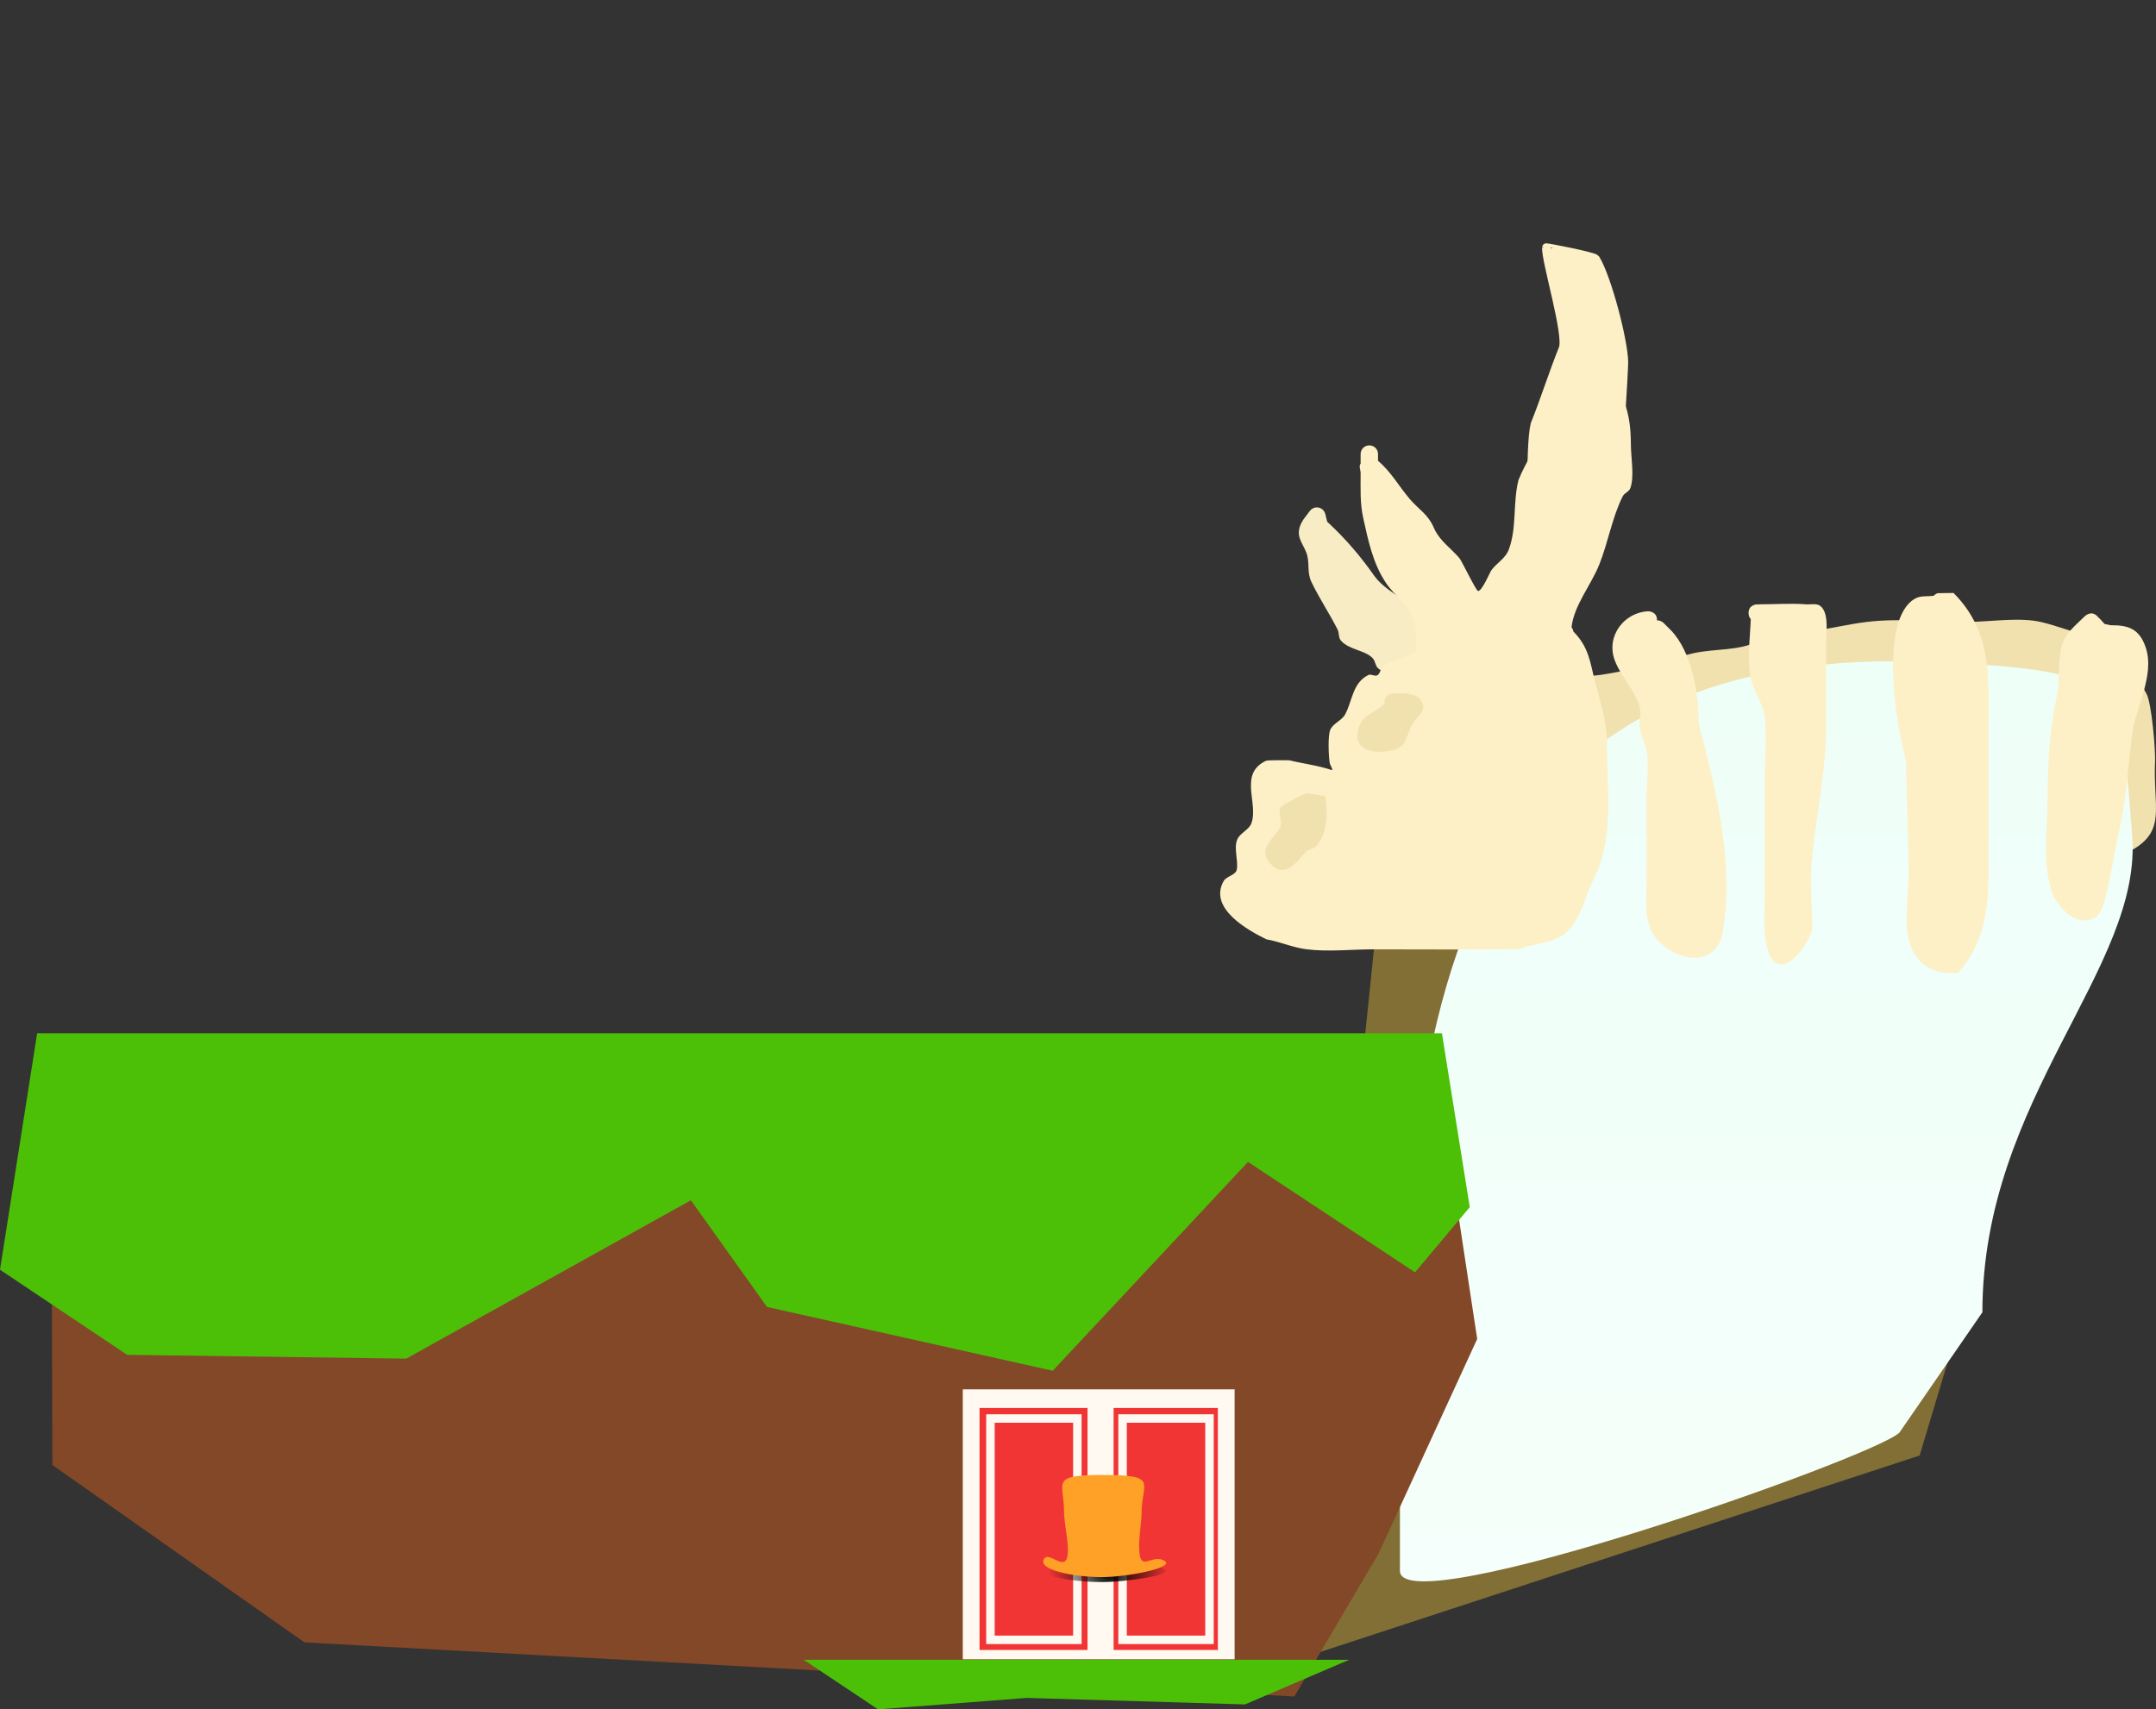 <svg version="1.1" xmlns="http://www.w3.org/2000/svg" xmlns:xlink="http://www.w3.org/1999/xlink" width="254.412" height="201.741" viewBox="0,0,254.412,201.741"><rect x="0" y="0" width="254.412" height="201.741" fill="#333333" stroke="none"/><defs><linearGradient x1="344.061" y1="157.183" x2="344.061" y2="361.744" gradientUnits="userSpaceOnUse" id="color-1"><stop offset="0" stop-color="#eefff8"/><stop offset="1" stop-color="#fbfffd"/></linearGradient><radialGradient cx="243.573" cy="264.673" r="7.255" gradientUnits="userSpaceOnUse" id="color-2"><stop offset="0" stop-color="#000000"/><stop offset="1" stop-color="#000000" stop-opacity="0"/></radialGradient></defs><g transform="translate(-112.614,-79.089)"><g data-paper-data="{&quot;isPaintingLayer&quot;:true}" fill-rule="nonzero" stroke-linecap="butt" stroke-linejoin="miter" stroke-miterlimit="10" stroke-dasharray="" stroke-dashoffset="0" style="mix-blend-mode: normal"><path d="M297.356,160.045c-0.001,-0.02 -0.001,-0.04 -0.001,-0.06c0,-1.026 1.026,-1.026 1.026,-1.026c4.789,0 9.39,-1.749 14.131,-2.79c2.409,-0.529 5.349,-0.262 7.492,-1.377c1.334,-0.275 2.485,-0.848 3.757,-1.154c0.739,-0.178 1.61,0.074 2.362,-0.02c2.263,-0.283 4.491,-0.85 6.756,-1.126c3.861,-0.47 8.054,-0.008 11.948,-0.008c2.685,0 6.08,-0.59 8.68,0.027c1.851,0.439 3.757,1.196 5.63,1.689c0.726,0.191 0.703,0.64 1.431,0.821c2.957,0.732 -0.804,0.656 1.797,1.918c1.531,0.765 2.656,2.41 3.534,4.014c0.627,1.146 1.072,6.685 1.015,7.947c-0.242,5.393 1.301,8.072 -2.486,10.38c-2.319,1.413 -5.052,2.405 -7.507,3.57c-2.324,1.103 -4.826,2.735 -7.295,3.451c-4.8,1.39 -11.797,1.958 -16.747,1.162c-4.98,-0.801 -9.766,-2.298 -14.8,-2.841c-5.568,-0.603 -10.327,-1.868 -15.299,-4.393c-1.633,-0.829 -3.944,-2.023 -4.972,-3.635c-2.138,-3.352 -2.011,-8.57 -1.27,-12.331c0.313,-1.217 0.313,-2.391 0.558,-3.635z" fill="#f0e1ae" stroke="none" stroke-width="0.5"/><path d="M266.15,274.795l9.839,-95.84l85.893,-17.233l-8.686,23.882l-1.6,23.72l-12.459,41.543z" fill="#826f36" stroke="none" stroke-width="0"/><path d="M336.741,248.176c-3.283,3.054 -58.933,22.587 -58.933,16.31c0,-53.934 -1.171,-110.187 63.189,-107.249c22.824,1.042 21.746,2.616 23.214,20.369c1.299,15.709 -17.671,31.04 -17.671,56.36z" fill="url(#color-1)" stroke="none" stroke-width="0"/><path d="M308.143,152.306c0.451,-0.022 0.794,0.321 0.794,0.321l0.821,0.821c2.508,2.559 3.309,7.516 3.302,10.995c2.055,7.962 4.366,16.869 2.718,25.243c-1.262,4.02 -6.445,2.511 -8.185,-0.54c-0.974,-1.707 -0.68,-4.103 -0.68,-5.976c0,-3.465 0,-6.93 0,-10.395c0,-1.595 0.302,-3.48 0.013,-5.033c-0.176,-0.949 -0.717,-1.816 -0.826,-2.774c-0.089,-0.779 0.213,-1.592 0.02,-2.352c-0.507,-1.999 -2.317,-3.77 -2.984,-5.656c-1.016,-2.871 1.194,-5.623 3.982,-5.727c0,0 1.026,0 1.026,1.026c0,0.016 -0,0.032 -0.001,0.048z" fill="#fdf0c6" stroke="none" stroke-width="0.5"/><path d="M319.209,152.153c-0.149,-0.152 -0.26,-0.378 -0.26,-0.716c0,-1.026 1.026,-1.026 1.026,-1.026l0.039,0.031c0.136,-0.031 0.235,-0.031 0.235,-0.031c1.805,0 3.672,-0.139 5.471,0c0.578,0.045 1.281,-0.155 1.725,0.217c0.991,0.829 0.668,2.973 0.668,4.091c0,3.283 0,6.565 0,9.848c0,5.355 -1.06,10.146 -1.646,15.42c-0.332,2.984 -0.003,5.817 -0.003,8.778c-0.594,2.29 -4.137,6.74 -5.319,2.188c-0.537,-2.067 -0.281,-4.56 -0.281,-6.69c0,-4.468 0,-8.936 0,-13.404c0,-2.287 0.233,-4.714 0.008,-6.987c-0.171,-1.729 -1.226,-2.941 -1.622,-4.54c-0.52,-2.101 -0.123,-4.889 -0.041,-7.179z" fill="#fdf0c6" stroke="none" stroke-width="0.5"/><path d="M340.794,149.401c0.206,-0.218 0.467,-0.305 0.467,-0.305l1.87,-0.026c4.794,4.794 4.13,10.584 4.13,16.865c0,4.286 0,8.571 0,12.857c0,5.778 0.355,10.501 -3.576,15.142c-2.891,0.173 -5.082,-0.929 -5.834,-3.964c-0.551,-2.225 -0.027,-5.34 -0.027,-7.621c0,-4.426 -0.266,-8.905 -0.266,-13.278c-1.121,-4.486 -1.95,-9.807 -1.368,-14.475c0.208,-1.664 0.867,-4.135 2.54,-4.926c0.627,-0.296 1.374,-0.166 2.064,-0.268z" fill="#fdf0c6" stroke="none" stroke-width="0.5"/><path d="M360.233,151.973c0.083,0.059 0.131,0.106 0.131,0.106l0.601,0.653c0.238,0.049 0.476,0.099 0.714,0.148c2.112,-0.017 3.36,0.435 4.105,2.54c1.173,3.313 -1.164,7.115 -1.571,10.366c-0.504,4.024 -0.702,7.935 -1.659,11.862c-0.461,2.305 -0.8,4.594 -1.373,6.862c-0.217,0.857 -0.465,2.29 -1.277,2.812c-2.08,1.339 -4.41,-1.033 -5.057,-2.705c-1.3,-3.356 -0.611,-7.773 -0.611,-11.298c0,-4.319 0.234,-7.993 1.107,-12.2c0.383,-1.842 0.053,-3.969 0.561,-5.816c0.417,-1.513 1.682,-2.446 2.735,-3.499c0,0 0.725,-0.725 1.451,0c0.056,0.056 0.103,0.112 0.143,0.167z" fill="#fdf0c6" stroke="none" stroke-width="0.5"/><path d="M281.232,160.447c-0.365,0 -0.6,-0.13 -0.751,-0.297c-0.204,-0.004 -0.407,-0.008 -0.611,-0.012c-1.45,-0.697 -3.437,-1.185 -4.628,-2.169c-0.351,-0.289 -0.332,-0.873 -0.646,-1.201c-0.935,-0.975 -2.777,-0.961 -3.758,-2.085c-0.296,-0.339 -0.18,-0.894 -0.384,-1.296c-0.942,-1.858 -2.189,-3.728 -3.096,-5.63c-0.562,-1.178 -0.149,-2.296 -0.599,-3.463c-0.464,-1.205 -1.353,-1.951 -0.574,-3.495c0.05,-0.098 0.107,-0.19 0.171,-0.277l-0.018,-0.014l0.837,-1.116c0.187,-0.255 0.488,-0.42 0.828,-0.42c0.488,0 0.897,0.341 1,0.798l0.224,0.895c2.142,1.982 3.858,3.981 5.519,6.334c1.251,1.771 3.461,2.606 4.96,4.097c0.971,0.966 1.832,2.114 2.815,3.096c0,0 0.725,0.725 0,1.451c-0.088,0.088 -0.176,0.155 -0.263,0.204c0,0.769 0,1.537 0,2.306c0.667,0.691 0.034,1.376 -0.016,1.428c-0.048,0.288 -0.24,0.867 -1.01,0.867z" fill="#f8ecc5" stroke="none" stroke-width="0.5"/><g><path d="M148.54,272.924l-29.742,-20.932l-0.159,-50.131l163.306,2.462l4.981,32.789l-11.64,25.336l-9.933,16.862z" fill="#834827" stroke="none" stroke-width="0"/><path d="M112.614,228.942l4.384,-27.902h165.768l3.283,20.516l-6.46,7.693l-19.71,-13.031l-23.038,24.648l-33.718,-7.531l-8.983,-12.589l-33.59,18.69l-32.933,-0.448z" fill="#4cc007" stroke="none" stroke-width="0"/><path d="M216.234,280.83l-8.776,-5.851h64.356l-12.286,5.265l-25.774,-0.765z" fill="#4cc007" stroke="#000000" stroke-width="0"/><path d="M226.224,274.918v-31.858h32.077v31.858z" fill="#fff9f1" stroke="none" stroke-width="0"/><path d="M228.201,273.82v-28.562h28.123v28.562z" fill="#f13535" stroke="none" stroke-width="0"/><path d="M240.944,274.039v-29.001h3.076v29.001z" fill="#fff9f1" stroke="none" stroke-width="0"/><path d="M229.486,272.625v-26.124h10.258v26.124z" fill="none" stroke="#fff9f1" stroke-width="1"/><path d="M245.078,272.625v-26.124h10.258v26.124z" fill="none" stroke="#fff9f1" stroke-width="1"/><path d="M245.275,264.151c2.928,-0.127 3.218,-0.684 4.797,0.157c1.151,0.614 -4.449,1.514 -7.558,1.5c-3.093,-0.013 -7.575,-0.667 -6.683,-1.726c0.689,-0.818 1.12,1.011 3.725,-0.326c2.761,-0.195 5.721,-0.518 5.72,0.395z" fill="url(#color-2)" stroke="none" stroke-width="0"/><path d="M247.32,257.692c0,0.874 -0.286,2.655 -0.287,3.804c-0.003,3.592 1.46,0.78 3.038,1.839c1.151,0.772 -4.449,1.904 -7.558,1.888c-3.093,-0.017 -7.575,-0.84 -6.683,-2.172c0.689,-1.029 2.996,2.328 2.787,-1.466c-0.052,-0.948 -0.44,-3.117 -0.44,-3.987c0,-3.64 -1.746,-4.43 4.618,-4.43c6.647,0 4.524,0.884 4.524,4.524z" fill="#ffa126" stroke="none" stroke-width="0"/></g><path d="M296.658,154.774c-0.689,-0.196 -0.689,-0.982 -0.689,-0.982c0.017,-3.311 2.233,-5.771 3.447,-8.814c1.218,-3.055 2.273,-6.162 3.668,-9.03c0.411,-0.844 -0.078,-3.365 -0.078,-4.393c0,-2.486 -0.174,-4.039 -1.536,-6.216c-0.191,-0.306 -2.194,-2.582 -2.196,-2.533c-0.065,1.664 -0.968,3.03 -1.609,4.627c-1.213,3.022 -2.693,5.892 -3.917,8.942c-0.672,2.711 -0.123,5.575 -1.14,8.203c-0.562,1.451 -1.553,1.885 -2.382,3.059c-0.851,1.205 -1.445,3.51 -3.53,3.228c-1.15,-0.156 -1.74,-1.69 -2.161,-2.524c-1.168,-2.316 -3.354,-3.662 -4.522,-5.95c-0.667,-1.742 -1.514,-1.804 -2.667,-3.141c-0.711,-0.825 -1.384,-1.704 -2.069,-2.584c0.11,1.864 0.085,3.764 0.477,5.632c0.771,3.67 4.349,5.785 5.593,9.169c0.604,1.642 0.355,3.545 0.267,5.252c-1.621,1.745 -4.746,3.273 -6.748,3.933c-1.052,0.347 -1.311,3.023 -1.752,3.78c-0.381,0.654 -1.331,0.883 -1.634,1.576c-0.82,1.877 1.961,5.058 -1.275,5.954c-0.694,0.192 -1.378,-0.437 -2.089,-0.549c-1.245,-0.196 -2.368,-0.234 -3.62,-0.557c-0.578,0.004 -1.178,-0.228 -1.734,-0.07c-0.472,0.134 -0.486,1.255 -0.498,1.405c-0.109,1.391 0.441,3.423 -0.048,4.727c-0.311,0.831 -1.345,1.231 -1.714,2.039c-0.345,0.754 0.296,2.375 0.051,3.221c-0.25,0.863 -1.181,1.355 -1.815,1.993c-0.292,0.294 0.086,0.853 0.302,1.207c0.793,1.304 2.357,1.965 3.647,2.626c1.472,0.238 2.853,0.905 4.312,1.083c2.503,0.306 5.227,-0.008 7.756,-0.008c5.563,0 11.133,-0.072 16.695,0.019c1.394,-0.572 3.764,-0.427 4.78,-1.65c4.841,-5.825 3.958,-13.376 3.958,-20.424c0,-2.69 -0.754,-4.574 -1.38,-7.083c-0.479,-1.922 -0.417,-3.336 -1.979,-4.859zM278.923,137.934c1.177,1.382 2.209,1.792 2.963,3.615c0.696,1.434 1.915,2.209 2.936,3.407c0.297,0.349 1.947,3.832 2.204,3.882c0.434,0.085 1.429,-2.252 1.537,-2.402c0.711,-0.986 1.695,-1.38 2.122,-2.571c0.93,-2.595 0.435,-5.435 1.112,-8.123c0.862,-2.16 2.267,-4.119 3.116,-6.247c0.76,-1.907 1.977,-4.365 2.492,-6.34c0.121,-0.463 -0.193,-1.073 0.126,-1.43c2.041,-2.279 3.572,-0.286 4.79,1.331c2.079,2.76 2.739,5.113 2.739,8.497c0,1.454 0.448,3.841 -0.078,5.178c-0.157,0.4 -0.695,0.551 -0.888,0.936c-1.239,2.473 -1.73,5.475 -2.763,8.049c-1.001,2.494 -2.986,4.804 -3.274,7.412c0.092,0.111 0.138,0.203 0.138,0.203l0.089,0.296c1.806,1.841 1.946,3.528 2.525,5.838c0.663,2.645 1.435,4.711 1.435,7.554c0,5.241 0.852,10.951 -1.507,15.641c-0.985,1.957 -1.436,4.452 -2.979,6.157c-1.507,1.666 -3.957,1.525 -5.916,2.291c-5.693,0.069 -11.39,0.019 -17.083,0.019c-2.611,0 -5.422,0.321 -8.007,-0.008c-1.591,-0.202 -3.1,-0.895 -4.696,-1.169c-2.124,-1.041 -6.863,-3.633 -5.059,-6.863c0.34,-0.608 1.445,-0.699 1.563,-1.385c0.187,-1.085 -0.382,-2.491 0.051,-3.535c0.323,-0.778 1.367,-1.114 1.663,-1.902c0.886,-2.358 -1.537,-5.815 1.707,-7.379c0.228,-0.11 2.416,-0.073 2.77,-0.07c1.729,0.421 3.333,0.598 4.987,1.146c0.277,0.092 -0.173,-0.559 -0.219,-0.847c-0.129,-0.799 -0.232,-3.185 0.07,-3.896c0.327,-0.769 1.338,-1.071 1.744,-1.802c0.868,-1.562 0.847,-3.72 2.752,-4.665c0.317,-0.157 0.752,0.204 1.06,0.03c0.344,-0.195 0.342,-0.742 0.646,-0.996c1.175,-0.982 2.739,-0.884 3.932,-1.857c-0.131,-1.23 0.156,-2.581 -0.296,-3.755c-0.737,-1.912 -2.199,-2.692 -3.272,-4.295c-1.552,-2.32 -2.103,-5.061 -2.678,-7.658c-0.391,-1.769 -0.306,-3.49 -0.306,-5.292c0,-0.375 -0.241,-0.838 0,-1.126v-1.126c0,-0.567 0.459,-1.026 1.026,-1.026c0.567,0 1.026,0.459 1.026,1.026v0.798c1.549,1.305 2.446,2.98 3.703,4.456z" fill="#fdf0c6" stroke="none" stroke-width="0.5"/><path d="M296.873,155.078c1.562,1.522 1.499,2.948 1.978,4.87c0.626,2.509 1.376,4.404 1.376,7.095c0,7.048 0.865,14.616 -3.976,20.441c-1.016,1.223 -3.392,1.081 -4.786,1.652c-5.563,-0.091 -11.152,-0.017 -16.715,-0.017c-2.529,0 -5.261,0.312 -7.765,0.005c-1.459,-0.179 -2.845,-0.848 -4.316,-1.086c-1.29,-0.662 -2.859,-1.325 -3.651,-2.629c-0.215,-0.354 -0.595,-0.914 -0.302,-1.208c0.633,-0.637 1.565,-1.13 1.815,-1.992c0.245,-0.846 -0.397,-2.469 -0.053,-3.223c0.369,-0.807 1.403,-1.207 1.714,-2.039c0.489,-1.304 -0.065,-3.34 0.044,-4.731c0.012,-0.15 0.088,-1.324 0.561,-1.458c0.556,-0.158 1.154,0.073 1.733,0.069c1.253,0.323 2.371,0.358 3.616,0.553c0.711,0.112 1.392,0.738 2.086,0.546c3.236,-0.896 0.404,-4.013 1.224,-5.89c0.303,-0.693 1.253,-0.922 1.634,-1.576c0.441,-0.757 0.761,-3.488 1.812,-3.835c2.002,-0.66 5.066,-2.193 6.687,-3.938c0.088,-1.707 0.361,-3.54 -0.242,-5.182c-1.244,-3.384 -4.804,-5.501 -5.575,-9.171c-0.393,-1.868 -0.393,-3.846 -0.503,-5.71c0.685,0.88 1.362,1.759 2.072,2.584c1.152,1.337 2.005,1.398 2.672,3.14c1.168,2.288 3.374,3.637 4.542,5.954c0.421,0.834 1.024,2.378 2.174,2.534c2.085,0.283 2.618,-1.968 3.469,-3.173c0.829,-1.174 1.821,-1.606 2.383,-3.058c1.017,-2.628 0.475,-12.717 1.147,-15.428c1.224,-3.051 2.103,-5.919 3.316,-8.941c0.641,-1.597 -2.031,-10.265 -1.965,-11.928c0.002,-0.048 5.622,1.024 5.814,1.33c1.362,2.177 3.348,9.759 3.348,12.245c0,1.028 -0.713,13.191 -1.124,14.036c-1.396,2.869 -2.445,5.982 -3.664,9.037c-1.214,3.044 -3.425,5.519 -3.441,8.83c0,0 0,0.789 0.689,0.985z" data-paper-data="{&quot;noHover&quot;:false,&quot;origItem&quot;:[&quot;Path&quot;,{&quot;applyMatrix&quot;:true,&quot;segments&quot;:[[[673.05604,292.44325],[0,0],[-1.6782,-0.4769]],[[671.37784,290.04971],[0,0],[0.04046,-8.06877]],[[679.77827,268.56763],[-2.95801,7.41851],[2.96892,-7.44586]],[[688.71863,246.55979],[-3.40109,6.99131],[1.00118,-2.05803]],[[688.52833,235.85417],[0,2.50584],[0,-6.05918]],[[684.78558,220.70404],[3.31882,5.30569],[-0.46657,-0.7459]],[[679.43457,214.52986],[0.00461,-0.11733],[-0.15927,4.05459]],[[675.51301,225.80634],[1.56215,-3.89207],[-2.95642,7.36589]],[[665.96628,247.59966],[2.98284,-7.43455],[-1.63658,6.60688]],[[663.18819,267.59241],[2.47912,-6.40512],[-1.36898,3.53692]],[[657.38342,275.04702],[2.02028,-2.8606],[-2.0743,2.93709]],[[648.78069,282.91315],[5.08145,0.68918],[-2.80283,-0.38014]],[[643.51498,276.76133],[1.02542,2.03295],[-2.84724,-5.6448]],[[632.49414,262.26103],[2.84719,5.57634],[-1.62554,-4.24544]],[[625.99516,254.60653],[2.80839,3.25884],[-1.73179,-2.00956]],[[620.95224,248.30815],[1.67053,2.14503],[0.26884,4.54359]],[[622.11543,262.03455],[-0.95701,-4.55355],[1.87996,8.94501]],[[635.74741,284.3802],[-3.03211,-8.24692],[1.47097,4.00084]],[[636.39842,297.18059],[0.21396,-4.16084],[-3.94952,4.25325]],[[619.953,306.76581],[4.87872,-1.60921],[-2.56322,0.84546]],[[615.68363,315.97815],[1.07425,-1.84459],[-0.9281,1.59364]],[[611.70172,319.81923],[0.73839,-1.68992],[-1.99874,4.57445]],[[608.59436,334.33001],[7.88698,-2.18281],[-1.691,0.468]],[[603.50341,332.99257],[1.7333,0.27233],[-3.03427,-0.47674]],[[594.68015,331.63408],[3.05269,0.7873],[-1.40978,0.01083]],[[590.45417,331.46251],[1.35621,-0.3851],[-1.15118,0.32688]],[[589.24121,334.88731],[0.02854,-0.36535],[-0.2648,3.38934]],[[589.12509,346.40784],[1.19077,-3.17881],[-0.75906,2.02635]],[[584.94696,351.37612],[0.89976,-1.96792],[-0.84005,1.83731]],[[585.07039,359.22603],[0.59795,-2.06185],[-0.60981,2.10275]],[[580.64777,364.08209],[1.54344,-1.55281],[-0.7126,0.71692]],[[581.38267,367.02417],[-0.52513,-0.86372],[1.93152,3.17691]],[[590.27057,373.42467],[-3.14363,-1.61253],[3.5866,0.57921]],[[600.77922,376.06494],[-3.55496,-0.43522],[6.1011,0.74693]],[[619.68231,376.04621],[-6.16426,0],[13.5585,0]],[[660.3707,376.09131],[-13.5566,-0.22161],[3.39675,-1.3934]],[[672.02135,372.06972],[-2.47651,2.97972],[11.79911,-14.19662]],[[681.66813,322.29262],[0,17.17768],[0,-6.55649]],[[678.30491,305.03049],[1.5245,6.11383],[-1.16812,-4.68461]],[[673.48211,293.18951],[3.8072,3.71051],[0,0]]],&quot;closed&quot;:true}]}" fill="#fdf0c6" stroke="#fdf0c6" stroke-width="1"/><path d="M279.161,163.644c0,0.567 -0.459,1.026 -1.026,1.026c-0.111,0 -0.218,-0.018 -0.318,-0.05c-0.255,0.344 -0.574,0.713 -1.194,1.068l-0.74,0.108c0,0 -1.026,0 -1.026,-1.026c0,-1.026 1.026,-1.026 1.026,-1.026l-0.177,0.108c1.291,-0.473 1.052,-1.405 2.533,-2.252c0,0 0.917,-0.459 1.376,0.459c0.459,0.917 -0.459,1.376 -0.459,1.376c-0.005,0.002 -0.011,0.004 -0.016,0.006c0.013,0.065 0.02,0.133 0.02,0.203z" fill="#fdf0c6" stroke="none" stroke-width="0.5"/><path d="M275.99,162.093c-0.004,-0.044 -0.007,-0.09 -0.007,-0.139c0,-1.026 1.026,-1.026 1.026,-1.026h0.06c0.114,-0.025 0.242,-0.029 0.385,0.002c1.055,0.003 2.575,-0.118 3.062,1.263c0.338,0.957 -1.045,1.749 -1.433,2.687c-0.658,1.591 -0.547,2.56 -2.793,2.877c-1.871,0.264 -4.087,-0.213 -3.35,-2.75c0.509,-1.754 2.076,-1.743 3.05,-2.915z" fill="#f0e1ae" stroke="none" stroke-width="0.5"/><path d="M267.083,172.756c0.047,-0.005 0.074,-0.005 0.074,-0.005l1.851,0.3c0.276,1.862 0.317,4.412 -1.126,5.954c-0.287,0.306 -0.829,0.266 -1.126,0.563c-0.964,0.964 -2.475,3.544 -4.349,1.313c-1.433,-1.706 0.738,-3.004 1.268,-4.12c0.343,-0.723 -0.361,-1.728 0.075,-2.399c0.203,-0.313 2.184,-1.263 2.666,-1.504c0,0 0.314,-0.157 0.666,-0.104z" fill="#f0e1ae" stroke="none" stroke-width="0.5"/><path d="M223.5,80.339c0,-0.69 0.56,-1.25 1.25,-1.25c0.69,0 1.25,0.56 1.25,1.25c0,0.69 -0.56,1.25 -1.25,1.25c-0.69,0 -1.25,-0.56 -1.25,-1.25z" fill="none" stroke="none" stroke-width="0.5"/></g></g></svg>